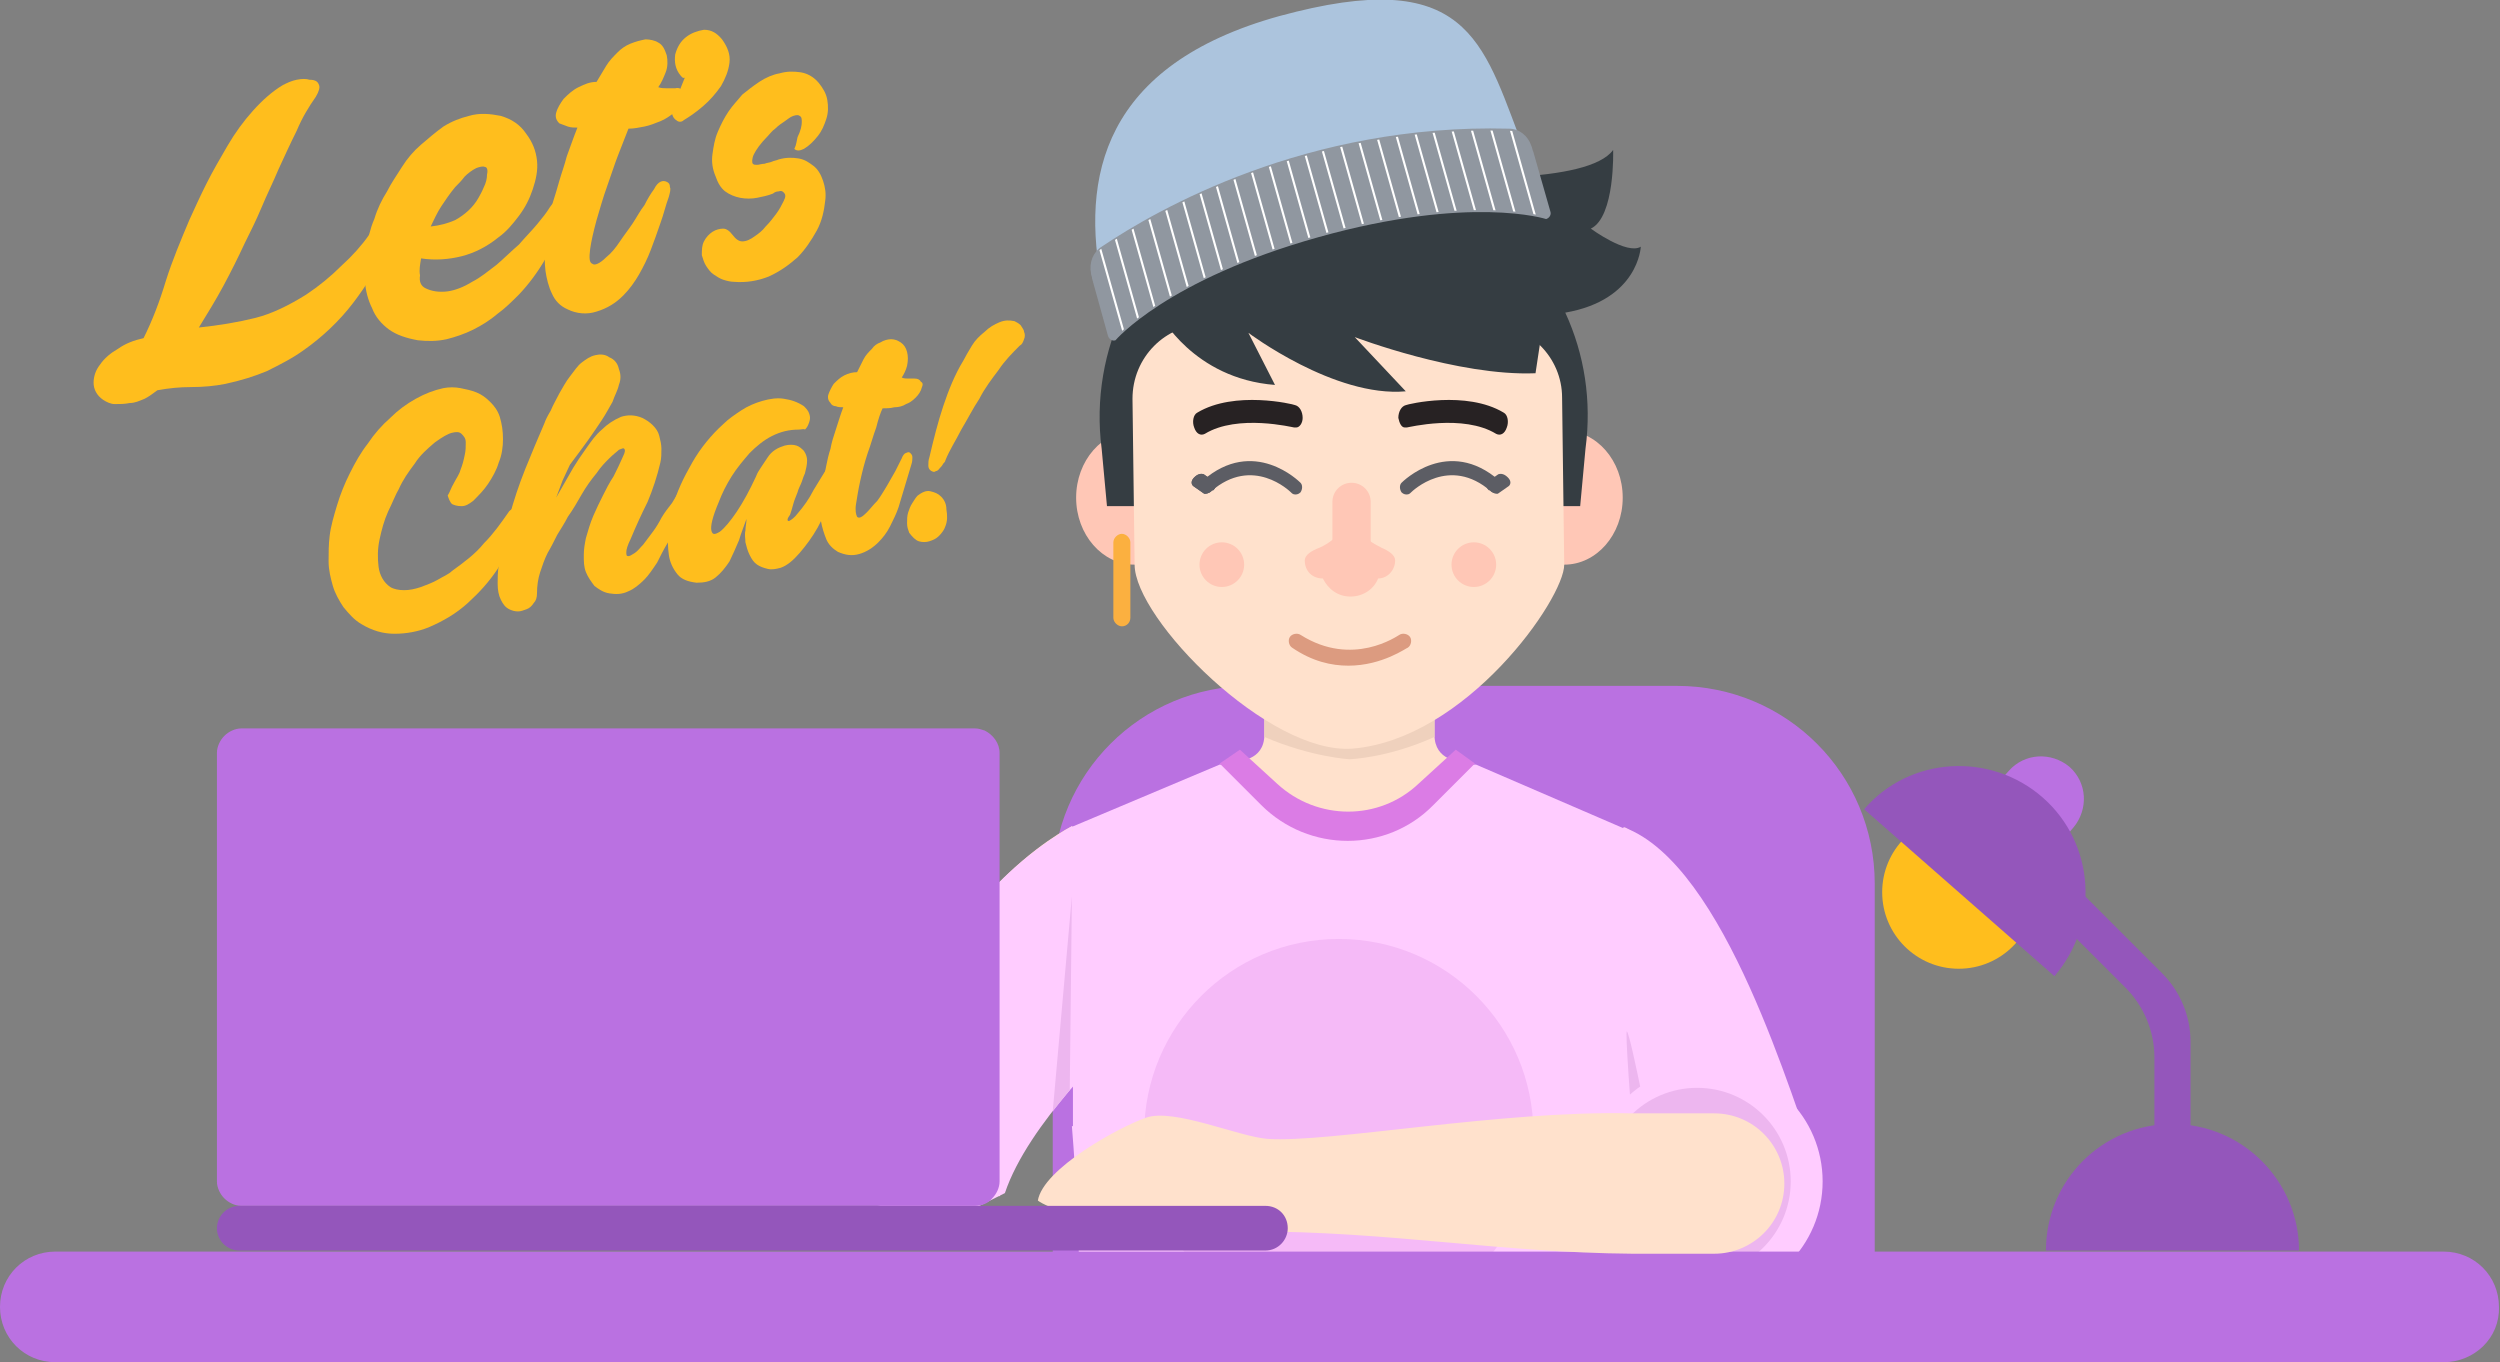 <svg xmlns="http://www.w3.org/2000/svg" xmlns:xlink="http://www.w3.org/1999/xlink" viewBox="0 0 235.1 128.1"><rect x="0" y="0" width="235.1" height="128.1" fill="#808080" stroke="none"/><style>.st0{fill:#fff}.st23{fill:#ffc7b6}.st24{fill:#ffe1cc}.st25{fill:#5c5d64}.st50{fill:#ffbe1d}.st75{fill:#ba71e1}.st76{fill:#fcf}.st77{fill:#edb6ef}.st80{fill:#353d42}.st81{fill:#272223}.st87{fill:#9456bb}</style><g id="Layer_1"><path class="st75" d="M176.4 124.9H99V83.1c0-10.3 8.3-18.6 18.6-18.6h40.1c10.3 0 18.6 8.3 18.6 18.6v41.8z"/><path class="st24" d="M168.3 108.2c-1.2-2.8-1-7.2-3-10.5-2.9-4.5-5.2-15.8-12.5-19.9L139 86.2l25.5 29c3.6-2.8 0-4.3 3.8-7z"/><path class="st76" d="M154.5 119.6c2.3-2 8.5-.7 10.8-2 1.7-1 6.4-6.1 5.6-8-2.3-5.8-8.6-28.3-18.2-31.8-4.7 3.3-1.7 27.4-1.7 27.4l2.5 3.7 1 10.7z"/><path class="st24" d="M100.8 77.7s-14 6.7-18.6 28.4c.8.4 1.6.8 2.4 1.3 3.1 1.6 6.2 3.6 9.4 5.1 1.4-3.7 3.9-8 8.4-12.6l1.2-.1 2.8-18.4-5.6-3.7z"/><path class="st76" d="M100.8 105.9s1 11.7.6 19.4l55.8.8c1.5-4.1-2.9-30.5-2.9-30.5L152.8 78l-35.9 5.3-16-5.5v28.1z"/><path class="st77" d="M154.9 125.7c.2-.5-2.3-29.2-1.9-28.7.4.5 2.5 11.5 2.5 11.5l2 15.1-2.6 2.1z"/><path class="st24" d="M118.9 69.1v-5.7l8 5.7 8-5.7v5.7c0 2.5 2.5 2.5 2.5 2.5L126.8 82l-10.5-10.5c0 .1 2.6.1 2.6-2.4z"/><path d="M118.9 63.4l8 5.7 8-5.7v5.9c-4.4 2-8 2.1-8 2.1s-3.6-.2-8-2.1v-5.9z" fill="#efd1bd"/><ellipse class="st23" cx="147.1" cy="46.8" rx="5.5" ry="6.3"/><ellipse class="st23" cx="106.7" cy="46.8" rx="5.5" ry="6.3"/><path d="M105.5 58.9c-.4 0-.8-.4-.8-.8V51c0-.4.4-.8.8-.8s.8.4.8.8v7.1c0 .4-.3.8-.8.8z" fill="#fbb040"/><path class="st80" d="M154.3 23.2c-1.3.8-4.7-1.7-4.7-1.7 2.3-1.1 2.1-7.4 2.1-7.4-2.3 3.2-15.1 2.8-21.6 2.3-1.2-.2-2.5-.3-3.8-.3-4.1 0-7.9 1.1-11.2 2.9-8.2 4.6-12.7 13.9-11.5 23.2l.5 5.4h44.5l.5-5.4c.6-4.5-.1-8.9-1.9-12.8 6.9-1.2 7.1-6.2 7.1-6.2z"/><path class="st24" d="M140 30.5c3.8 0 6.9 3.1 6.9 6.9l.2 15.7c0 3.2-9.2 16.4-19.9 17.3-7.9.6-20.5-12.2-20.5-17.3l-.2-15.6c0-3.9 3.1-7 6.9-7H140z"/><path class="st80" d="M109.1 29.6s3.1 6 10.8 6.6l-2.5-4.9s8.1 6.1 14.8 5.5l-4.8-5.1s9.7 3.7 17 3.4l.8-5.3-6.4-3.7-23.7.5-6 3z"/><path class="st25" d="M140.2 46.2c.2.2.6.3.7.2l1-.7c.2-.2.2-.5-.1-.8-.3-.3-.6-.4-.9-.3l-1 .7c-.2.2-.2.5.1.8.1 0 .2 0 .2.1z"/><path class="st25" d="M132.3 46.5c.2 0 .3-.1.4-.2.1-.1 3.6-3.5 7.5-.1.3.2.7.2.9-.1.2-.3.2-.7-.1-.9-4.8-4.2-9.1.1-9.2.2-.2.2-.2.6 0 .9.2.2.4.2.5.2zM113.9 46.2c-.2.2-.6.3-.7.2l-1-.7c-.2-.2-.2-.5.1-.8.3-.3.6-.4.9-.3l1 .7c.2.2.2.5-.1.8-.1 0-.2 0-.2.1z"/><path class="st25" d="M113.9 46.2c-.2.2-.6.3-.7.2l-1-.7c-.2-.2-.2-.5.1-.8.3-.3.6-.4.9-.3l1 .7c.2.2.2.5-.1.8-.1 0-.2 0-.2.1z"/><path class="st25" d="M121.8 46.5c-.2 0-.3-.1-.4-.2-.1-.1-3.6-3.5-7.5-.1-.3.2-.7.2-.9-.1-.2-.3-.2-.7.1-.9 4.8-4.2 9.1.1 9.2.2.2.2.2.6 0 .9-.2.2-.4.2-.5.2z"/><path class="st23" d="M122.7 52.7c0-.5.6-.9 1.4-1.2.9-.4 1.6-1 2.3-1.8.5-.5.9-.5 1.3.1.6.8 1.4 1.3 2.2 1.7.7.3 1.3.7 1.3 1.2 0 .9-.7 1.7-1.6 1.7-.4 1-1.4 1.7-2.6 1.7-1.2 0-2.1-.7-2.6-1.7-1 0-1.7-.7-1.7-1.7z"/><path class="st81" d="M132.1 40.2h.2c.1 0 5.3-1.3 8.4.6.4.2.8 0 1-.6.2-.5.1-1.2-.3-1.4-3.5-2.1-9-.8-9.2-.7-.4.1-.7.6-.7 1.2.1.5.3.9.6.9zM121.9 40.2h-.2c-.1 0-5.3-1.3-8.4.6-.4.2-.8 0-1-.6-.2-.5-.1-1.2.3-1.4 3.5-2.1 9-.8 9.2-.7.4.1.7.6.7 1.2 0 .5-.3.9-.6.9z"/><path d="M126.8 62.6c3.2 0 5.5-1.7 5.6-1.7.3-.2.4-.7.2-1-.2-.3-.7-.4-1-.2-.2.1-4.4 3.1-9.3 0-.3-.2-.8-.1-1 .2-.2.3-.1.8.2 1 1.9 1.3 3.7 1.7 5.3 1.7z" fill="#dc9b80"/><path class="st23" d="M127.1 53.2c1 0 1.8-.8 1.8-1.8v-4.2c0-1-.8-1.8-1.8-1.8s-1.8.8-1.8 1.8v4.2c0 1 .8 1.8 1.8 1.8z"/><g><circle class="st23" cx="114.9" cy="53.1" r="2.1"/><circle class="st23" cx="138.6" cy="53.1" r="2.1"/></g><g><path d="M143.5 14.5c-3.9-9.9-4.9-17.5-21.6-13.4-17.4 4.2-20.3 14.5-18.4 25 3.7-2.7 18.9-12.7 40-11.6z" fill="#acc4dd"/><path d="M103.6 23.2c-.8.5-1.2 1.5-1 2.5 0 .2.1.3.1.5l1.5 5.4c.1.3.4.5.7.4 0 0 4.8-5.7 19.1-9.7 14.3-4 21.4-1.7 21.4-1.7.3-.1.5-.4.4-.7l-1.6-5.6c-.1-.2-.1-.4-.2-.6-.3-.9-1.1-1.6-2.1-1.6-19-.5-33.1 7.6-38.3 11.1z" fill="#9097a0"/></g><g><defs><path id="SVGID_15_" d="M145.4 20.4c-.7-.2-7.9-2.1-21.4 1.7-13.5 3.8-18.7 9.2-19.2 9.7-.2 0-.4-.1-.4-.3l-1.5-5.4c0-.2-.1-.3-.1-.5-.2-.9.1-1.8.9-2.3 3.2-2.1 9.8-6.1 18.9-8.6 6.4-1.8 12.9-2.6 19.4-2.4.9 0 1.7.6 2 1.5.1.2.1.4.2.6l1.6 5.6c-.1.1-.2.3-.4.4z"/></defs><clipPath id="SVGID_2_"><use xlink:href="#SVGID_15_" overflow="visible"/></clipPath><g clip-path="url(#SVGID_2_)"><path transform="rotate(-15.719 104.022 25.681)" class="st0" d="M104 19h.2v13.4h-.2z"/><path transform="rotate(-15.719 105.706 25.208)" class="st0" d="M105.6 18.5h.2v13.4h-.2z"/><path transform="rotate(-15.719 107.39 24.734)" class="st0" d="M107.3 18h.2v13.4h-.2z"/><path transform="rotate(-15.719 109.073 24.26)" class="st0" d="M109 17.5h.2v13.4h-.2z"/><path transform="rotate(-15.719 110.757 23.787)" class="st0" d="M110.7 17.1h.2v13.4h-.2z"/><path transform="rotate(-15.719 112.44 23.313)" class="st0" d="M112.4 16.6h.2V30h-.2z"/><path transform="rotate(-15.719 114.124 22.84)" class="st0" d="M114.1 16.1h.2v13.4h-.2z"/><path transform="rotate(-15.719 115.809 22.366)" class="st0" d="M115.7 15.7h.2v13.4h-.2z"/><path transform="rotate(-15.719 117.492 21.892)" class="st0" d="M117.4 15.2h.2v13.4h-.2z"/><path transform="rotate(-15.719 119.176 21.419)" class="st0" d="M119.1 14.7h.2v13.4h-.2z"/><path transform="rotate(-15.719 120.86 20.945)" class="st0" d="M120.8 14.2h.2v13.4h-.2z"/><path transform="rotate(-15.719 122.543 20.471)" class="st0" d="M122.5 13.8h.2v13.4h-.2z"/><path transform="rotate(-15.719 124.227 19.997)" class="st0" d="M124.2 13.3h.2v13.4h-.2z"/><path transform="rotate(-15.719 125.911 19.524)" class="st0" d="M125.8 12.8h.2v13.4h-.2z"/><path transform="rotate(-15.719 127.595 19.05)" class="st0" d="M127.5 12.3h.2v13.4h-.2z"/><path transform="rotate(-15.719 129.279 18.576)" class="st0" d="M129.2 11.9h.2v13.4h-.2z"/><path transform="rotate(-15.719 130.962 18.103)" class="st0" d="M130.9 11.4h.2v13.4h-.2z"/><path transform="rotate(-15.719 132.646 17.63)" class="st0" d="M132.6 10.9h.2v13.4h-.2z"/><path transform="rotate(-15.719 134.33 17.155)" class="st0" d="M134.3 10.4h.2v13.4h-.2z"/><path transform="rotate(-15.719 136.014 16.682)" class="st0" d="M135.9 10h.2v13.4h-.2z"/><path transform="rotate(-15.719 137.697 16.208)" class="st0" d="M137.6 9.5h.2v13.4h-.2z"/><path transform="rotate(-15.719 139.381 15.734)" class="st0" d="M139.3 9h.2v13.4h-.2z"/><path transform="rotate(-15.719 141.065 15.26)" class="st0" d="M141 8.5h.2v13.4h-.2z"/><path transform="rotate(-15.719 142.748 14.787)" class="st0" d="M142.7 8.1h.2v13.4h-.2z"/></g></g><g><path class="st76" d="M126.8 91c10.6 0 20.1-5.2 25.9-13.1l-13.9-6h-1.3l-3.5 3.9c-3.8 4.3-10.6 4.3-14.5 0l-3.5-3.9h-1.3l-14 5.9c5.9 7.9 15.4 13.2 26.1 13.2"/><circle cx="125.9" cy="106.6" r="18.3" fill="#f5baf7"/><path d="M136.9 70.5l-3.5 3.2c-3.7 3.5-9.5 3.5-13.3 0l-3.5-3.2-1.9 1.3 3.9 3.9c4.5 4.5 11.8 4.5 16.2 0l3.9-3.9-1.8-1.3z" fill="#db7ce5"/></g><path class="st76" d="M100.8 77.7c-13.9 8-19 25.1-20.8 34.9 2.9.8 5.7 1.7 8.5 2.6l6-3c2.2-6.6 10.3-14.1 10.3-14.1l-4-20.4z"/><path class="st77" d="M100.6 102.5l.2-18.2-1.8 20.2z"/><circle class="st76" cx="160.5" cy="111.1" r="10.9"/><circle class="st77" cx="159.6" cy="111.1" r="8.8"/><g><path class="st75" d="M229.8 128.1H5.2c-2.9 0-5.2-2.3-5.2-5.2 0-2.9 2.3-5.2 5.2-5.2h224.6c2.9 0 5.2 2.3 5.2 5.2.1 2.9-2.3 5.2-5.2 5.2z"/></g><g><circle class="st50" cx="184.2" cy="83.9" r="7.2"/></g><path class="st87" d="M204.3 105.7c-6.6 0-11.9 5.3-11.9 11.9h23.8c0-6.5-5.3-11.9-11.9-11.9z"/><g><path class="st87" d="M206 109.3h-3.4v-9.9c0-2.4-1-4.8-2.7-6.5l-11-11 2.4-2.4 12 12c1.7 1.7 2.7 4 2.7 6.5v11.3z"/></g><g><path class="st75" d="M91.7 113.4h-69c-.6 0-1.2-.3-1.6-.7-.4-.4-.7-1-.7-1.6V70.8c0-.6.3-1.2.7-1.6.4-.4 1-.7 1.6-.7h69c.3 0 .6.1.9.2.8.4 1.4 1.2 1.4 2.1v40.3c0 .6-.3 1.2-.7 1.6-.3.4-.9.7-1.6.7z"/><path class="st24" d="M153.4 104.7c-12.2-.3-28.5 2.8-34.2 2.4-2.7-.2-8.8-2.9-11.4-2-2.6.9-9.7 4.8-10.2 7.8 0 0 3.5 2.9 20 2.9 13.2 0 23.4 2 35.9 2.1h7.7c3.6 0 6.6-2.9 6.6-6.6 0-3.6-2.9-6.6-6.6-6.6h-7.8z"/><path class="st87" d="M119 113.4H22.5c-1.2 0-2.1 1-2.1 2.1 0 1.2 1 2.1 2.1 2.1H119c1.2 0 2.1-1 2.1-2.1 0-1.2-.9-2.1-2.1-2.1z"/></g><path class="st75" d="M193.3 79.8l-6.1-5.4 1.7-1.9c1.5-1.7 4-1.8 5.7-.4 1.7 1.5 1.8 4 .4 5.7l-1.7 2z"/><path class="st87" d="M192.1 75c-4.9-4.3-12.5-3.9-16.8 1.1l17.9 15.7c4.3-5 3.8-12.5-1.1-16.8z"/><g><path class="st50" d="M29.7 9.1c-.7 1-1.3 2-1.8 3.2-.6 1.2-1.1 2.3-1.7 3.6-.5 1.2-1.1 2.4-1.6 3.6-.5 1.2-1.1 2.4-1.6 3.4-.6 1.3-1.3 2.7-2 4-.7 1.3-1.5 2.6-2.3 3.9 1.9-.2 3.7-.5 5.3-.9 1.6-.4 3.2-1.2 4.8-2.2 1.2-.8 2.3-1.7 3.3-2.7 1-.9 1.9-1.9 2.6-2.9.3-.4.5-.6.8-.7.3-.1.5-.1.7 0 .2.1.3.3.4.6.1.3 0 .6-.2 1.1-.8 1.9-1.9 3.7-3.2 5.4-1.3 1.7-2.9 3.2-4.6 4.4-1.1.8-2.3 1.4-3.5 2-1.2.5-2.5.9-3.9 1.2-1 .2-2.1.3-3.2.3s-2.1.1-3.2.3c-.4.3-.8.6-1.2.8-.5.2-.9.4-1.4.4-.5.1-.9.1-1.4.1-.4 0-.8-.2-1.1-.4-.6-.4-.9-1-.9-1.6 0-.6.2-1.2.6-1.7.4-.6 1-1.1 1.7-1.5.7-.5 1.5-.8 2.4-1 .8-1.6 1.5-3.4 2.1-5.4.6-1.9 1.4-3.8 2.2-5.7.5-1.1 1-2.2 1.6-3.4.6-1.2 1.3-2.4 2-3.6.7-1.2 1.5-2.3 2.4-3.3.9-1 1.8-1.8 2.8-2.4.4-.2.8-.4 1.3-.5.5-.1.9-.1 1.2 0 .6 0 .8.2.9.5.1.2 0 .6-.3 1.1z"/><path class="st50" d="M40 27.1c.6.3 1.3.4 2.1.3.7-.1 1.5-.4 2.3-.9.8-.4 1.5-1 2.3-1.6.7-.6 1.4-1.3 2.1-1.9.6-.7 1.2-1.3 1.7-1.9.5-.6.9-1.1 1.2-1.6.2-.3.4-.5.6-.6.2-.1.4-.1.6 0 .2.1.3.3.3.6.1.3 0 .6-.1.9-1 2.8-2.4 5.3-4.3 7.3-.6.6-1.3 1.3-2 1.8-.7.6-1.5 1.1-2.3 1.5-.8.4-1.7.7-2.5.9-.9.2-1.8.2-2.7.1-1.1-.2-2-.5-2.7-1-.7-.5-1.3-1.2-1.6-2-.4-.8-.6-1.6-.7-2.6-.1-1 0-1.9.1-2.9.2-1 .4-2 .8-2.9.3-1 .7-1.8 1.2-2.6.4-.8.9-1.5 1.4-2.3.5-.8 1.1-1.5 1.8-2.1.7-.6 1.4-1.2 2.1-1.7.8-.5 1.6-.8 2.4-1 1-.3 2-.2 3 0 1 .3 1.8.8 2.4 1.7.6.8.9 1.6 1 2.5.1.9-.1 1.8-.4 2.7-.3.9-.7 1.7-1.3 2.5-.6.8-1.2 1.5-1.9 2-1.1.9-2.3 1.5-3.5 1.8-1.2.3-2.5.4-3.8.2-.1.6-.2 1.1-.1 1.6-.1.6.1 1 .5 1.2zm2.8-6.4c.9-.5 1.7-1.2 2.2-2.1.1-.2.3-.5.5-1 .2-.4.3-.8.3-1.2.1-.4 0-.7-.2-.7-.2-.1-.5 0-.8.1-.4.2-.8.5-1.1.8-.3.4-.6.7-.9 1-.5.6-.9 1.2-1.3 1.8-.4.6-.7 1.3-1 1.9.9-.1 1.6-.3 2.3-.6z"/><path class="st50" d="M64.2 9.4c-.2.5-.5.9-.8 1.2-.4.3-.8.6-1.3.8-.5.2-1 .4-1.5.5-.5.1-1 .2-1.5.2-.2.5-.5 1.3-.9 2.3-.4 1-.7 2-1.1 3.1-.4 1.1-.7 2.2-1 3.2-.3 1.1-.5 2-.6 2.7-.1.8-.1 1.3.2 1.4.2.2.7 0 1.3-.6.5-.4.9-.9 1.3-1.5s.8-1.1 1.2-1.7c.4-.6.7-1.2 1.1-1.7.3-.6.6-1.1.9-1.5.2-.4.4-.6.6-.7.2-.1.4-.1.6 0 .2.1.3.2.3.5.1.2 0 .5-.1.9-.3.8-.5 1.7-.8 2.5-.3.9-.6 1.7-.9 2.5-.3.8-.7 1.6-1.1 2.3-.4.7-.9 1.4-1.5 2-.7.7-1.5 1.2-2.5 1.5-.9.3-1.9.2-2.7-.2-.7-.3-1.2-.8-1.5-1.5-.3-.6-.5-1.4-.6-2.1-.1-.8-.1-1.6 0-2.4.1-.8.2-1.6.3-2.2.1-.6.2-1.2.4-1.9.2-.6.4-1.3.6-2 .2-.7.5-1.5.7-2.3.3-.8.6-1.7 1-2.7-.3 0-.6 0-.9-.1-.3-.1-.5-.2-.8-.3-.3-.3-.4-.6-.3-1 .1-.4.4-.9.7-1.3.4-.4.8-.8 1.4-1.1.6-.3 1.1-.5 1.7-.5l.9-1.5c.3-.5.7-.9 1.1-1.3.3-.3.7-.6 1.2-.8.5-.2.9-.3 1.4-.4.4 0 .9.1 1.2.3.4.2.6.6.8 1.2.1.5.1 1.1-.1 1.6s-.4 1-.7 1.4c.3.1.5.1.8.1h.8c.4-.1.6.1.8.3 0 .3 0 .5-.1.8z"/><path class="st50" d="M64 7.1c-.5-.6-.6-1.3-.5-2 .2-.7.5-1.2 1-1.6.5-.4 1.1-.6 1.7-.7.7 0 1.2.3 1.7.9.5.7.8 1.4.7 2.2-.1.8-.4 1.5-.8 2.2-.5.7-1 1.3-1.7 1.9-.7.6-1.3 1-1.8 1.3-.2.2-.5.2-.7 0-.2-.1-.4-.4-.4-.7 0-.2 0-.4.2-.7.1-.2.2-.5.3-.7l.3-.9c.1-.3.3-.7.4-1-.2.1-.3-.1-.4-.2zM75 12.9c.3-.6.4-1.1.4-1.4 0-.3 0-.5-.2-.6-.1-.1-.3-.1-.6 0s-.5.3-.8.5c-.3.2-.6.4-.9.7-.3.2-.5.5-.7.7-.7.7-1.1 1.3-1.3 1.7-.2.4-.2.8-.1.9.1.1.2.1.4.1s.4-.1.7-.1c.2-.1.5-.1.7-.2.2-.1.4-.1.6-.2.7-.2 1.3-.2 1.9-.1.6.1 1 .4 1.4.7.4.3.7.8.9 1.4.2.6.3 1.2.2 1.9-.1.9-.3 1.9-.8 2.8-.5.9-1.1 1.8-1.8 2.5-.8.7-1.6 1.3-2.7 1.8-1 .4-2.1.6-3.3.5-.3 0-.7-.1-1-.2-.3-.1-.6-.3-.9-.5-.3-.2-.5-.5-.7-.8-.2-.3-.3-.7-.4-1 0-.5 0-.9.2-1.3s.5-.7.8-.9c.3-.2.7-.3 1-.3.3 0 .6.2.9.6.3.4.6.6.9.6.4 0 .8-.2 1.2-.5.3-.2.7-.5 1-.9.4-.4.7-.8 1-1.2.3-.4.5-.8.7-1.2.2-.4.2-.6 0-.8-.1-.1-.2-.2-.5-.1-.2 0-.4.1-.5.2-.5.2-1 .3-1.5.4-.5.1-1.1.1-1.6 0s-1-.3-1.4-.6c-.4-.3-.7-.8-.9-1.4-.3-.7-.4-1.4-.3-2.1.1-.7.2-1.4.5-2.1.3-.7.6-1.3 1-1.9.4-.6.9-1.1 1.3-1.6.5-.4 1-.8 1.6-1.2.6-.4 1.3-.7 1.9-.8.7-.2 1.3-.2 2-.1.6.1 1.2.4 1.7 1 .4.5.7 1 .8 1.6.1.6.1 1.2-.1 1.8-.2.6-.4 1.1-.8 1.6s-.8.9-1.3 1.2c-.4.2-.7.2-.9 0 .2-.4.2-.7.3-1.1zM42.7 45.4c.2-.4.5-.8.6-1.2.2-.5.3-.9.4-1.4.1-.4.1-.8.1-1.2 0-.4-.2-.6-.4-.8-.2-.2-.5-.2-.9-.1s-.9.4-1.6.9c-.7.6-1.4 1.2-1.9 2-.6.8-1.1 1.5-1.5 2.4-.3.5-.6 1.3-1 2.1-.4.9-.6 1.7-.8 2.6-.2.9-.2 1.8-.1 2.6s.5 1.5 1.1 1.9c.3.2.8.3 1.3.3s1-.1 1.6-.3c.5-.2 1.1-.4 1.6-.7.5-.3 1-.5 1.3-.8 1.1-.8 2.2-1.6 3-2.6.9-.9 1.6-1.9 2.3-2.9.1-.2.3-.3.5-.4.2 0 .3 0 .5.1.1.1.2.2.3.4.1.2 0 .4-.1.7-.3.7-.6 1.5-1 2.3-.4.8-.8 1.5-1.2 2.2-.8 1.2-1.7 2.2-2.8 3.2-1.1 1-2.3 1.7-3.7 2.3-1 .4-2.1.6-3.2.6s-2.1-.3-3.1-.9c-.7-.4-1.2-1-1.7-1.6-.4-.6-.8-1.3-1-2-.2-.7-.4-1.5-.4-2.3 0-.8 0-1.6.1-2.4.1-.9.4-1.9.7-2.9.3-1 .7-2 1.2-3s1-1.9 1.7-2.8c.6-.9 1.3-1.7 2.1-2.4.7-.7 1.5-1.3 2.4-1.8.9-.5 1.7-.8 2.6-1 .5-.1 1.1-.1 1.6 0s1 .2 1.5.4.9.5 1.3.9.7.8.9 1.4c.2.7.3 1.3.3 2.1 0 .7-.1 1.5-.4 2.2-.2.7-.6 1.4-1 2-.4.6-.9 1.1-1.4 1.6-.4.3-.7.5-1.1.5-.4 0-.7-.1-.9-.2-.2-.2-.3-.5-.4-.8.2-.3.3-.7.6-1.2z"/><path class="st50" d="M52.9 45.2l-.6 1.6c.3-.5.5-.9.8-1.4.3-.5.5-.9.8-1.4.3-.5.7-1.1 1.2-1.8s.9-1.3 1.5-1.8c.5-.5 1.1-.9 1.8-1.2.6-.2 1.3-.2 2 .1.4.2.7.4 1 .7.3.3.5.6.6 1 .1.4.2.8.2 1.2 0 .4 0 .9-.1 1.3-.3 1.3-.7 2.5-1.2 3.7-.6 1.2-1.1 2.3-1.6 3.5-.3.6-.4 1-.4 1.2 0 .3 0 .4.2.4.1 0 .3-.1.6-.3.3-.2.5-.5.8-.8l.9-1.2c.3-.4.6-.9.8-1.3.3-.5.6-.9 1-1.4l.9-1.5c.1-.2.3-.4.4-.4.2-.1.3-.1.4 0l.3.3c.1.2 0 .3 0 .6-.1.3-.3.7-.5 1.1-.2.4-.4.9-.7 1.4-.2.5-.5.9-.7 1.3-.2.4-.4.8-.6 1.1-.3.5-.6 1.1-.9 1.7-.4.6-.8 1.2-1.2 1.6-.5.5-1 .9-1.5 1.1-.6.3-1.2.3-1.8.2-.6-.1-1-.4-1.4-.7-.3-.4-.6-.8-.8-1.3-.2-.5-.2-1-.2-1.6 0-.6.1-1.1.2-1.6.2-.7.4-1.4.7-2.1.3-.7.6-1.3.9-1.9.3-.6.6-1.2 1-1.8.3-.6.6-1.2.9-1.9.2-.4.2-.6.1-.7-.1-.1-.2 0-.5.1-.2.2-.5.4-.9.8s-.8.8-1.2 1.4c-.5.6-1 1.3-1.4 2-.4.7-.8 1.4-1.3 2.1-.3.6-.7 1.2-1 1.7-.3.6-.6 1.2-.9 1.7-.3.6-.5 1.2-.7 1.8-.2.6-.3 1.3-.3 2 0 .4-.1.7-.3.9-.2.3-.4.5-.7.6-.3.1-.5.2-.8.2-.3 0-.6-.1-.8-.2-.4-.2-.6-.5-.8-.9-.2-.4-.3-.9-.3-1.5 0-.5 0-1.1.1-1.7l.3-1.8c.1-.6.3-1.1.4-1.6.1-.5.2-.9.3-1.2.4-1.5.9-3 1.5-4.5s1.2-2.9 1.8-4.3c.1-.3.3-.7.6-1.2.2-.5.5-1 .8-1.6.3-.5.6-1.1 1-1.6s.7-1 1.1-1.3c.4-.3.8-.6 1.3-.7.4-.1.9-.1 1.3.2.5.2.8.6.9 1.1.2.5.2 1 0 1.5-.1.5-.4 1-.6 1.6-.3.5-.6 1.1-1 1.7-.4.6-.8 1.2-1.3 1.9s-1.1 1.5-1.7 2.3l-.7 1.5z"/><path class="st50" d="M75.1 40.4c-.9 0-1.7.2-2.5.6-.8.4-1.5 1-2.1 1.6-.6.7-1.2 1.4-1.7 2.2-.5.8-.9 1.6-1.2 2.4-.6 1.4-.8 2.3-.7 2.7.1.4.3.4.8.1.4-.3 1-1 1.6-1.9.6-.9 1.2-2 1.8-3.3.1-.3.3-.6.5-.9l.6-.9c.2-.3.4-.5.7-.7.3-.2.6-.3.9-.4.4-.1.8-.1 1.1 0 .3.1.5.3.7.5.2.3.3.6.3.9 0 .4-.1.8-.2 1.2-.1.2-.2.5-.3.8-.1.3-.3.6-.4 1-.1.3-.3.7-.4 1.1-.1.4-.2.7-.3 1-.3.4-.3.6-.1.6.2-.1.5-.3.8-.7.6-.7 1.1-1.4 1.5-2.2.5-.8.9-1.5 1.3-2.1.1-.1.2-.2.3-.2h.3c.1 0 .2.1.2.2.1.1.1.3.1.4-.1.7-.3 1.5-.6 2.4-.3.9-.7 1.9-1.2 2.8-.5.9-1.1 1.7-1.7 2.4-.6.7-1.2 1.2-1.8 1.4-.4.1-.8.2-1.2.1-.4-.1-.7-.2-1-.4-.3-.2-.5-.5-.7-.9-.2-.4-.3-.8-.4-1.2 0-.4-.1-.7 0-1.1 0-.4.1-.7.1-1.1-.2.6-.5 1.3-.7 2-.3.7-.6 1.4-.9 2-.4.6-.8 1.1-1.3 1.5-.5.4-1.1.5-1.8.5-.8-.1-1.4-.3-1.8-.8-.4-.5-.7-1.1-.8-1.8-.1-.7-.1-1.4-.1-2.2.1-.8.2-1.5.4-2.1.4-1.6 1.1-3 1.9-4.4.8-1.4 1.8-2.6 2.9-3.6.5-.5 1.1-.9 1.7-1.3.6-.4 1.3-.7 2-.9.7-.2 1.4-.3 2-.2.7.1 1.3.3 1.9.7.2.2.4.4.5.7.1.3.1.5 0 .8-.1.3-.2.5-.4.7-.1-.1-.3 0-.6 0z"/><path class="st50" d="M86.7 36.4c-.1.4-.3.7-.6 1-.3.3-.6.5-.9.6-.3.2-.7.3-1.1.3-.4.1-.7.1-1.1.1-.2.4-.4 1-.6 1.8-.3.8-.5 1.6-.8 2.4-.3.9-.5 1.7-.7 2.6-.2.9-.3 1.6-.4 2.2-.1.6 0 1 .1 1.2.2.2.5 0 .9-.4.3-.3.6-.7 1-1.1.3-.4.6-.9.9-1.4.3-.5.5-.9.8-1.4l.6-1.2c.1-.3.3-.5.4-.5.2-.1.3-.1.4 0 .1.1.2.2.2.4s0 .4-.1.7c-.2.7-.4 1.3-.6 2-.2.7-.4 1.3-.6 2-.2.6-.5 1.2-.8 1.8-.3.6-.7 1.1-1.1 1.5-.5.5-1.1.9-1.8 1.1-.7.2-1.3.1-2-.2-.5-.3-.9-.7-1.1-1.2-.2-.5-.4-1.1-.5-1.7-.1-.6-.1-1.2 0-1.9 0-.6.1-1.2.2-1.8l.3-1.5c.1-.5.2-1 .4-1.6.1-.6.3-1.2.5-1.8.2-.6.4-1.3.7-2.1-.2 0-.5 0-.7-.1-.2 0-.4-.1-.5-.3-.2-.2-.3-.5-.2-.8.1-.3.3-.7.5-1 .3-.3.6-.6 1-.8.4-.2.8-.3 1.2-.3l.6-1.2c.2-.4.5-.7.8-1 .2-.3.5-.5.8-.6.3-.2.7-.3 1-.3.3 0 .6.1.9.3.3.2.5.5.6.9.1.4.1.8 0 1.3-.1.4-.3.8-.5 1.1.2.1.4.1.6.1h.6c.3 0 .5.1.6.3.2.1.2.3.1.5zM88.9 49.5c-.1.3-.3.6-.6.9-.3.3-.6.4-.9.5-.3.1-.7.1-1 0-.3-.1-.6-.4-.9-.8-.1-.3-.2-.5-.2-.9 0-.3 0-.7.1-1 .1-.3.2-.6.4-.9.2-.3.3-.5.5-.7.4-.3.8-.5 1.2-.4.4.1.7.2 1 .5.3.3.5.7.5 1.2.1.6.1 1.1-.1 1.6zm7-17c-.7.7-1.4 1.4-2 2.3-.6.8-1.3 1.7-1.8 2.7-.6.9-1.1 1.9-1.7 2.9-.5 1-1.1 1.9-1.5 2.9 0 .1-.1.2-.2.3-.1.2-.2.3-.3.4-.1.1-.2.3-.4.3-.1.1-.2.1-.4 0s-.3-.3-.3-.5c0-.3 0-.5.1-.8.4-1.7.8-3.3 1.3-4.8s1.1-3 1.9-4.3c.2-.4.5-.9.8-1.4.3-.5.7-.9 1.2-1.3.4-.4.9-.7 1.4-.9.5-.2.9-.2 1.4-.1.2.1.4.2.6.4.1.2.3.4.3.6.1.2.1.5 0 .7-.1.3-.2.5-.4.6z"/></g></g></svg>